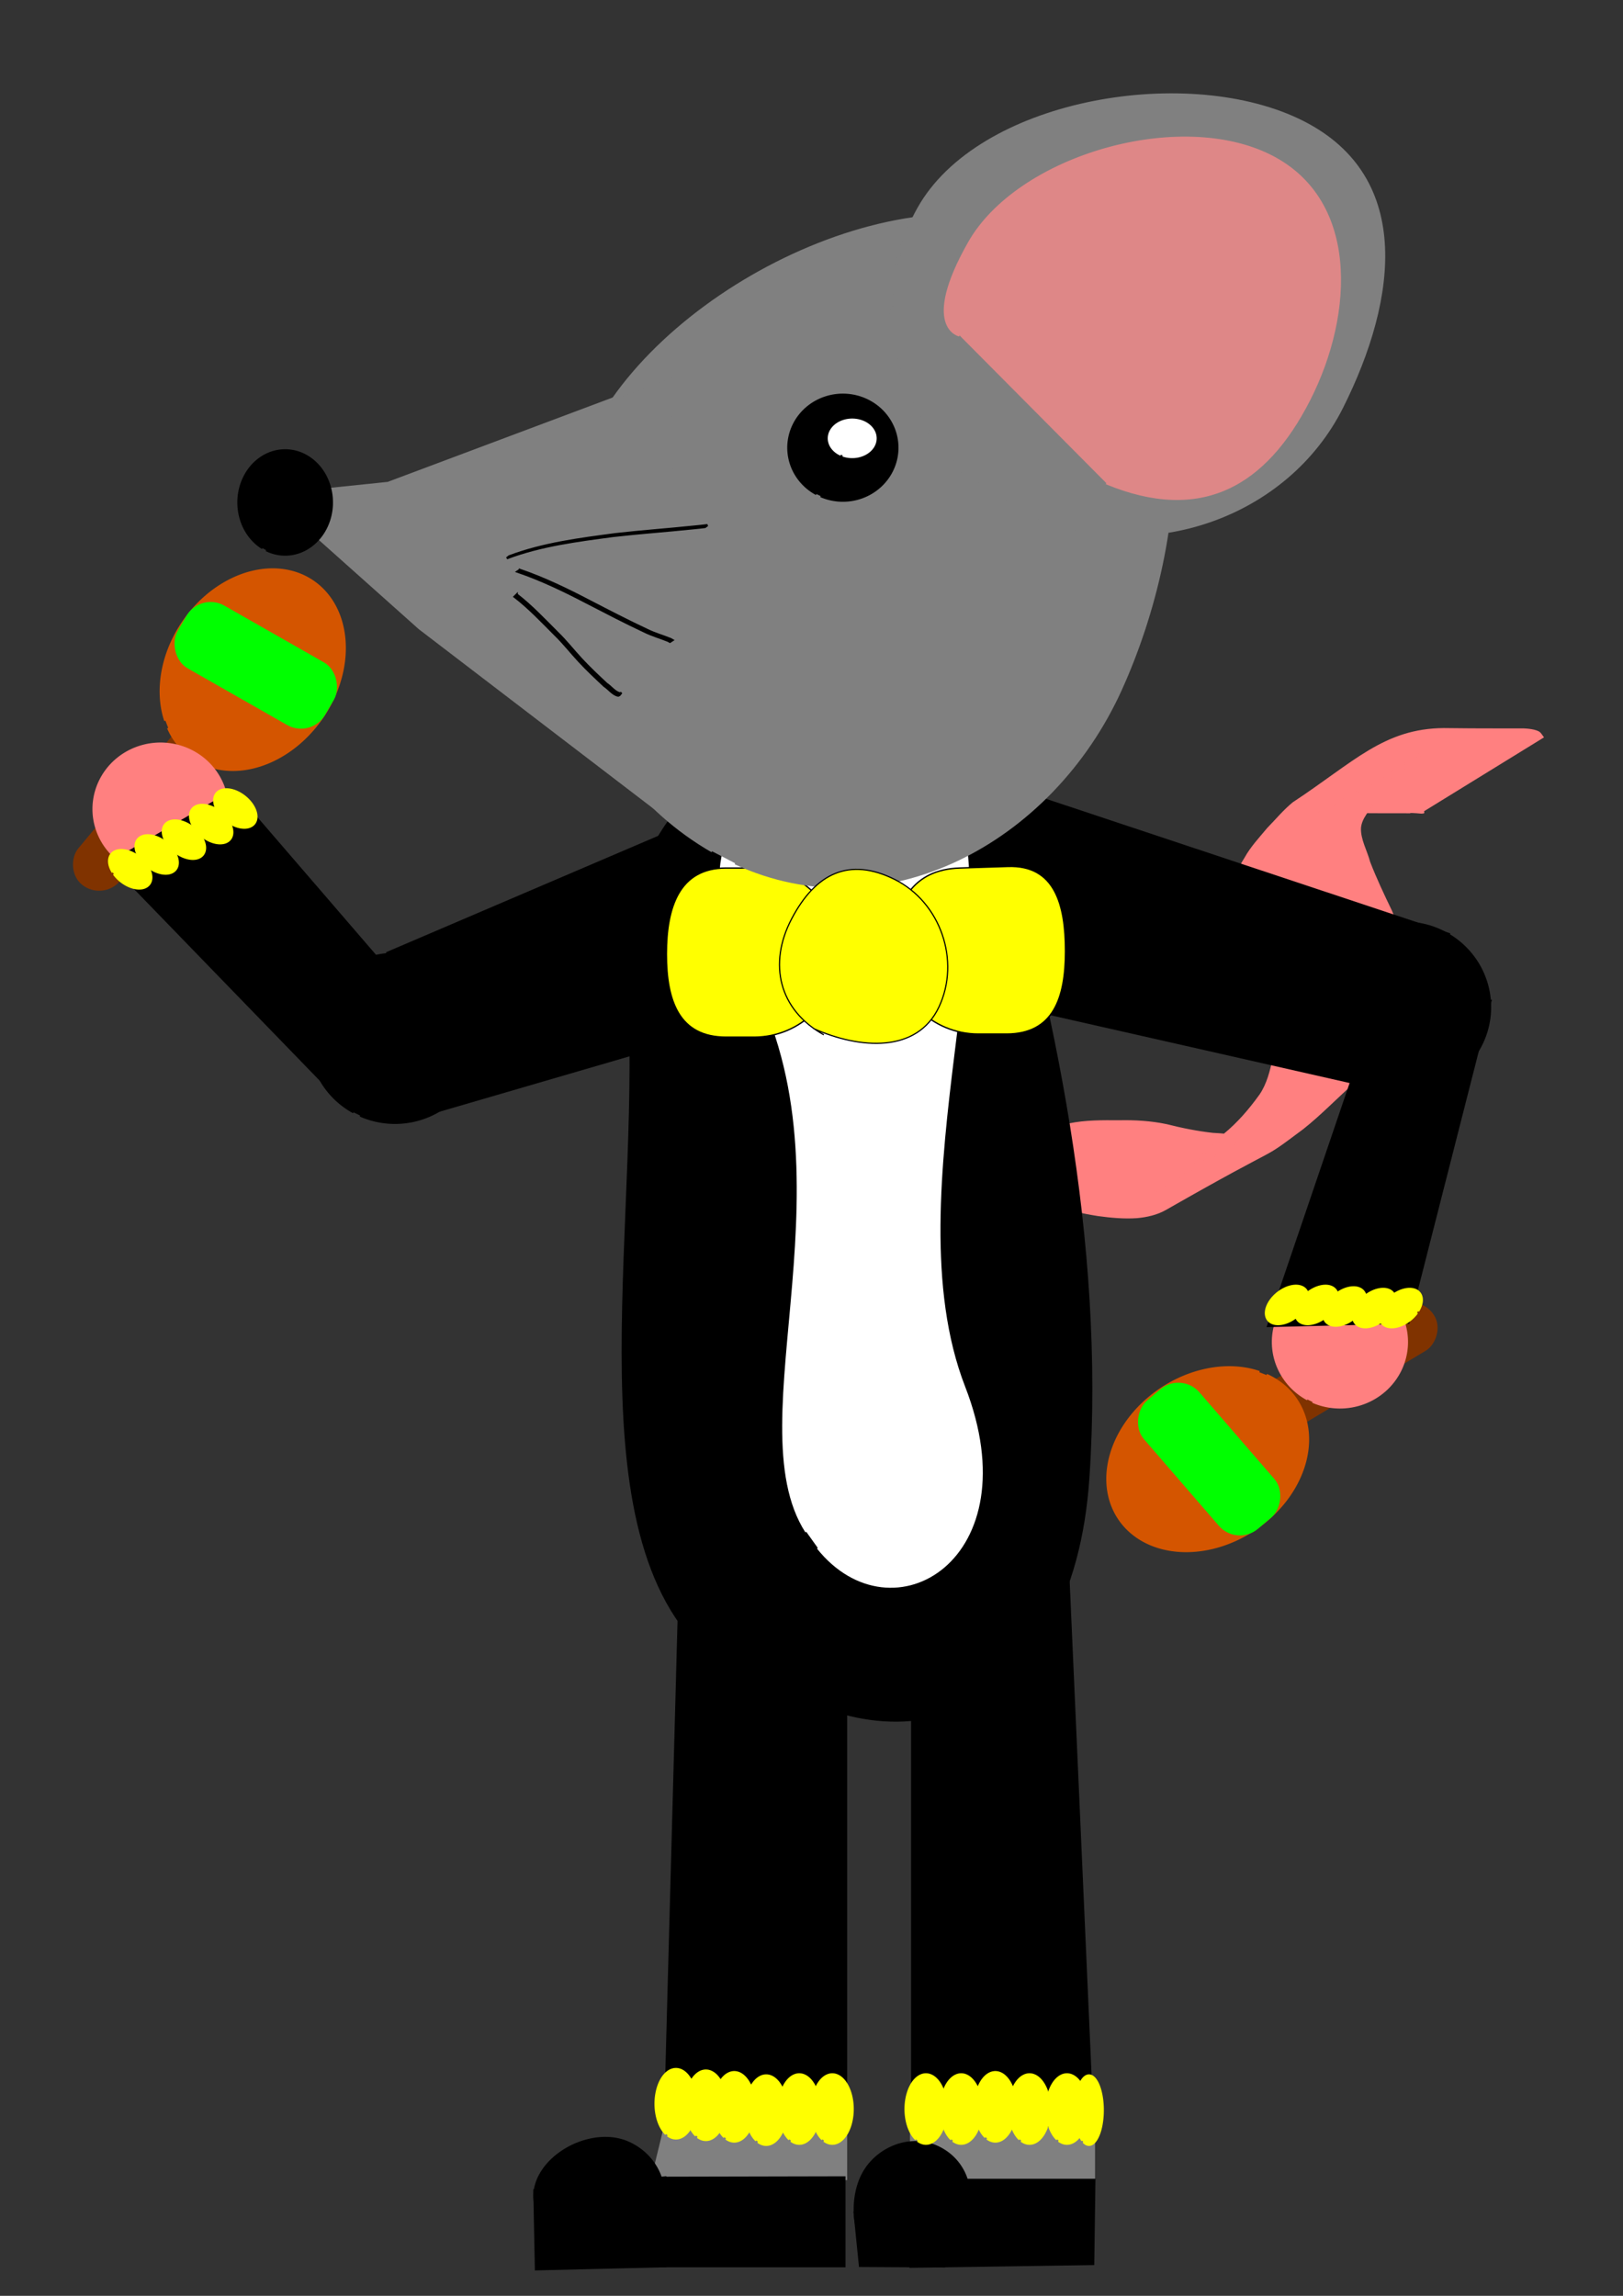 <?xml version="1.0" encoding="UTF-8" standalone="no"?>
<svg
   xmlns:dc="http://purl.org/dc/elements/1.1/"
   xmlns:cc="http://creativecommons.org/ns#"
   xmlns:rdf="http://www.w3.org/1999/02/22-rdf-syntax-ns#"
   xmlns:svg="http://www.w3.org/2000/svg"
   xmlns="http://www.w3.org/2000/svg"
   version="1.1"
   id="svg4164"
   viewBox="0 0 744.094 1052.362"
   height="297mm"
   width="210mm">
  <rect x="0" y="0" width="744.094" height="1052.362" fill="#333333" stroke="none"/>
  <title
     id="title4489">Mariachi Mouse</title>
  <defs
     id="defs4166" />
  <g
     id="layer6">
    <rect
       transform="matrix(0.788,0.616,-0.64,0.768,0,0)"
       ry="11.401"
       y="200.89"
       x="277.278"
       height="95.004"
       width="22.956"
       id="rect4356"
       style="opacity:1;fill:#803300;fill-opacity:1;stroke:#803300;stroke-width:1.335;stroke-opacity:1" />
    <path
       transform="matrix(0.799,0.601,-0.587,0.81,0,0)"
       d="m 255.355,218.375 a 38.614,48.856 0 0 1 -15.486,-65.475 38.614,48.856 0 0 1 51.404,-21 38.614,48.856 0 0 1 17.701,64.57 38.614,48.856 0 0 1 -50.641,23.781"
       id="path4358"
       style="opacity:1;fill:#d45500;fill-opacity:1;stroke:#d45500;stroke-width:1.139;stroke-opacity:1" />
    <rect
       transform="matrix(0.869,0.495,-0.504,0.864,0,0)"
       ry="12.105"
       y="190.806"
       x="216.608"
       height="32.232"
       width="76.687"
       id="rect4370"
       style="opacity:1;fill:#00ff00;fill-opacity:1;stroke:#00ff00;stroke-width:1.065;stroke-opacity:1" />
    <rect
       style="opacity:1;fill:#803300;fill-opacity:1;stroke:#803300;stroke-width:1.335;stroke-opacity:1"
       id="rect4473"
       width="22.956"
       height="95.004"
       x="844.339"
       y="-226.895"
       ry="11.401"
       transform="matrix(0.54,0.841,-0.858,0.514,0,0)" />
    <path
       style="opacity:1;fill:#d45500;fill-opacity:1;stroke:#d45500;stroke-width:1.139;stroke-opacity:1"
       id="path4475"
       d="M 847.327,89.936 A 38.614,48.856 0 0 1 831.841,24.461 38.614,48.856 0 0 1 883.245,3.461 38.614,48.856 0 0 1 900.945,68.032 38.614,48.856 0 0 1 850.304,91.813"
       transform="matrix(0.595,0.804,0.814,-0.581,0,0)" />
    <rect
       style="opacity:1;fill:#00ff00;fill-opacity:1;stroke:#00ff00;stroke-width:1.065;stroke-opacity:1"
       id="rect4477"
       width="76.687"
       height="32.232"
       x="830.673"
       y="2.207"
       ry="12.105"
       transform="matrix(0.654,0.756,-0.763,0.646,0,0)" />
    <path
       d="m 403.945,639.044 c -4.596,-2.085 -9.134,-4.568 -13.054,-7.773 -4.057,-3.838 -5.555,-8.877 -6.587,-14.194 -1.197,-7.214 -0.99,-13.54 0.871,-20.608 4.034,-11.339 11.323,-21.005 18.912,-30.184 4.665,-5.119 9.844,-9.926 15.873,-13.421 28.166,-16.328 43.611,-30.376 70.182,-37.419 7.544,-1.581 15.273,-1.484 22.938,-1.436 7.297,-0.156 14.526,0.268 21.674,1.766 7.028,1.778 14.068,3.205 21.285,4.006 3.845,0.122 7.783,0.813 11.639,0.519 1.778,-0.136 3.516,-0.593 5.277,-0.872 3.046,-0.576 5.626,-2.121 8.283,-3.611 1.119,-0.628 4.482,-2.501 3.369,-1.863 -53.56,30.722 -67.601,39.85 -47.162,26.705 8.665,-5.999 16.238,-13.37 23.914,-20.544 6.391,-5.21 11.696,-11.444 16.498,-18.103 3.433,-5.035 4.833,-10.973 6.148,-16.831 1.244,-6.148 1.351,-12.444 1.463,-18.693 0.269,-6.197 -1.576,-11.839 -3.938,-17.459 -3.486,-7.418 -6.959,-14.843 -10.019,-22.448 -2.031,-5.728 -4.315,-11.367 -5.254,-17.395 -0.756,-5.949 1.684,-10.868 4.743,-15.763 2.777,-5.037 6.731,-9.194 10.376,-13.587 3.854,-3.927 7.326,-8.166 11.591,-11.664 28.067,-18.483 41.65,-33.727 68.955,-33.937 4.114,0.022 8.228,0.085 12.341,0.116 4.035,0.026 8.069,0.029 12.104,0.031 4.039,10e-4 8.078,4e-4 12.117,6e-5 1.751,0.042 5.81,0.418 7.222,1.625 0.594,0.509 0.96,1.235 1.44,1.853 0,0 -54.996,33.866 -54.996,33.866 l 0,0 c 0.102,0.255 0.512,0.586 0.305,0.766 -0.107,0.093 -5.707,-0.605 -6.144,-0.204 -4.041,-2e-4 -8.082,-1e-4 -12.123,-0.008 -4.042,-0.01 -8.083,-0.026 -12.124,-0.059 -4.024,-0.025 -8.058,-0.098 -12.072,0.244 -2.751,0.338 -5.409,0.804 -7.944,1.988 -0.683,0.319 -2.645,1.442 -1.994,1.064 17.646,-10.25 35.319,-20.453 52.978,-30.679 -5.027,2.338 -8.762,5.915 -12.153,10.275 -2.075,1.777 -3.452,3.728 -5.264,5.741 -1.947,2.163 -4.345,3.919 -5.69,6.591 -2.398,3.813 -6.067,7.362 -6.457,12.028 -0.209,5.506 2.872,10.548 4.231,15.762 2.941,7.588 6.415,14.946 9.948,22.273 2.786,6.369 5.129,12.775 5.238,19.828 -0.072,6.578 -0.107,13.181 -0.926,19.718 -1.104,6.46 -2.542,13.015 -5.22,19.008 -4.07,7.386 -9.543,14.209 -15.884,19.758 -7.98,6.976 -15.283,14.714 -23.604,21.31 -21.904,16.339 -4.956,3.93 -62.886,37.02 -3.996,2.283 -8.579,3.313 -13.113,3.727 -5.943,0.403 -11.903,-0.151 -17.797,-0.95 -7.194,-1.119 -14.229,-2.911 -21.39,-4.189 -6.994,-0.848 -14.009,-0.997 -21.051,-0.856 -7.326,0.131 -14.699,0.518 -21.697,2.913 -20.798,7.669 -46.382,25.894 40.433,-25.077 1.925,-1.13 -3.964,2.06 -5.862,3.235 -1.965,1.217 -3.89,2.508 -5.711,3.931 -1.762,1.377 -3.345,2.969 -5.018,4.454 -7.71,8.403 -14.937,17.453 -19.728,27.882 -0.533,1.149 -1.175,2.253 -1.6,3.447 -1.619,4.553 -0.876,9.514 -0.602,14.204 0.513,3.743 0.939,7.497 4.16,9.934 3.942,2.634 8.103,4.887 12.454,6.777 0,0 -53.9,35.465 -53.9,35.465 z"
       id="path4503"
       style="opacity:1;fill:#ff8080;fill-opacity:1;stroke:#ff8080;stroke-opacity:1" />
  </g>
  <g
     id="layer5">
    <path
       d="M 58.681,397.201 A 30.817,30.103 0 0 1 46.322,356.858 30.817,30.103 0 0 1 87.346,343.919 30.817,30.103 0 0 1 101.473,383.705 30.817,30.103 0 0 1 61.057,398.358"
       id="path4341"
       style="opacity:1;fill:#ff8080;fill-opacity:1;stroke:#ff8080;stroke-width:0.797;stroke-opacity:1" />
    <path
       style="opacity:1;fill:#ff8080;fill-opacity:1;stroke:#ff8080;stroke-width:0.797;stroke-opacity:1"
       id="path4461"
       d="m 599.395,641.487 a 30.817,30.103 0 0 1 -12.359,-40.343 30.817,30.103 0 0 1 41.025,-12.939 30.817,30.103 0 0 1 14.127,39.785 30.817,30.103 0 0 1 -40.416,14.653" />
  </g>
  <g
     id="layer3">
    <path
       id="rect4280"
       d="m 312.137,705.88 75.761,-5.051 0,276.782 -83.179,2.143 z"
       style="opacity:1;fill:#000000;fill-opacity:1;stroke:#000000;stroke-opacity:1" />
    <path
       id="rect4284"
       d="m 418.201,680.624 69.704,-1.01 13.132,295.978 -82.836,0 z"
       style="opacity:1;fill:#000000;fill-opacity:1;stroke:#000000;stroke-width:0.997;stroke-opacity:1" />
    <path
       id="rect4332"
       d="m 26.884,472.829 185.604,0 8.904,99.781 -204.925,-24.629 z"
       style="opacity:1;fill:#000000;fill-opacity:1;stroke:#000000;stroke-width:0.797;stroke-opacity:1"
       transform="matrix(0.919,-0.393,0.323,0.946,0,0)" />
    <path
       d="m 162.104,509.872 a 39.216,38.755 0 0 1 -15.728,-51.938 39.216,38.755 0 0 1 52.206,-16.658 39.216,38.755 0 0 1 17.977,51.22 39.216,38.755 0 0 1 -51.431,18.864"
       id="path4334"
       style="opacity:1;fill:#000000;fill-opacity:1;stroke:#000000;stroke-width:0.966;stroke-opacity:1" />
    <path
       id="rect4336"
       d="m -536.653,-248.377 151.297,0 2.011,66.324 -156.986,-9.387 z"
       style="opacity:1;fill:#000000;fill-opacity:1;stroke:#000000;stroke-width:0.671;stroke-opacity:1"
       transform="matrix(-0.696,-0.718,0.878,-0.478,0,0)" />
    <path
       transform="matrix(0.781,0.624,-0.624,0.781,0,0)"
       d="m 290.103,280.23 a 11.071,6.964 0 0 1 -4.44,-9.333 11.071,6.964 0 0 1 14.739,-2.993 11.071,6.964 0 0 1 5.075,9.204 11.071,6.964 0 0 1 -14.52,3.39"
       id="path4345"
       style="opacity:1;fill:#ffff00;fill-opacity:1;stroke:#ffff00;stroke-opacity:1" />
    <path
       style="opacity:1;fill:#ffff00;fill-opacity:1;stroke:#ffff00;stroke-opacity:1"
       id="path4347"
       d="m 295.351,267.348 a 11.071,6.964 0 0 1 -4.44,-9.333 11.071,6.964 0 0 1 14.739,-2.993 11.071,6.964 0 0 1 5.075,9.204 11.071,6.964 0 0 1 -14.52,3.39"
       transform="matrix(0.781,0.624,-0.624,0.781,0,0)" />
    <path
       transform="matrix(0.781,0.624,-0.624,0.781,0,0)"
       d="m 300.879,254.243 a 11.071,6.964 0 0 1 -4.44,-9.333 11.071,6.964 0 0 1 14.739,-2.993 11.071,6.964 0 0 1 5.075,9.204 11.071,6.964 0 0 1 -14.52,3.39"
       id="path4349"
       style="opacity:1;fill:#ffff00;fill-opacity:1;stroke:#ffff00;stroke-opacity:1" />
    <path
       style="opacity:1;fill:#ffff00;fill-opacity:1;stroke:#ffff00;stroke-opacity:1"
       id="path4351"
       d="m 306.184,240.859 a 11.071,6.964 0 0 1 -4.44,-9.333 11.071,6.964 0 0 1 14.739,-2.993 11.071,6.964 0 0 1 5.075,9.204 11.071,6.964 0 0 1 -14.52,3.39"
       transform="matrix(0.781,0.624,-0.624,0.781,0,0)" />
    <path
       transform="matrix(0.781,0.624,-0.624,0.781,0,0)"
       d="m 310.372,228.367 a 11.071,6.964 0 0 1 -4.44,-9.333 11.071,6.964 0 0 1 14.739,-2.993 11.071,6.964 0 0 1 5.075,9.204 11.071,6.964 0 0 1 -14.52,3.39"
       id="path4353"
       style="opacity:1;fill:#ffff00;fill-opacity:1;stroke:#ffff00;stroke-opacity:1" />
    <path
       id="rect4372"
       d="m -781.854,192.716 237.197,1.347 -5.109,100.717 -218.799,-23.095 z"
       style="opacity:1;fill:#000000;fill-opacity:1;stroke:#000000;stroke-width:0.883;stroke-opacity:1"
       transform="matrix(-0.947,-0.321,-0.395,0.919,0,0)" />
    <path
       id="path4374"
       d="M 644.459 422.926 A 39.216 38.755 0 0 0 609.232 443.648 A 39.216 38.755 0 0 0 624.961 495.586 L 627.984 497.074 A 39.216 38.755 0 0 0 679.416 478.211 A 39.216 38.755 0 0 0 661.439 426.99 A 39.216 38.755 0 0 0 644.459 422.926 z "
       style="opacity:1;fill:#000000;fill-opacity:1;stroke:#000000;stroke-width:0.966;stroke-opacity:1" />
    <path
       id="rect4376"
       d="m -645.094,-803.928 152.421,-0.363 -1.783,52.193 -150.638,12.946 z"
       style="opacity:1;fill:#000000;fill-opacity:1;stroke:#000000;stroke-width:0.668;stroke-opacity:1"
       transform="matrix(0.245,-0.97,-1,0.024,0,0)" />
    <path
       transform="matrix(-0.781,0.624,0.624,0.781,0,0)"
       d="m -92.993,842.006 a 11.071,6.964 0 0 1 -4.44,-9.333 11.071,6.964 0 0 1 14.739,-2.993 11.071,6.964 0 0 1 5.075,9.204 11.071,6.964 0 0 1 -14.52,3.39"
       id="path4463"
       style="opacity:1;fill:#ffff00;fill-opacity:1;stroke:#ffff00;stroke-opacity:1" />
    <path
       style="opacity:1;fill:#ffff00;fill-opacity:1;stroke:#ffff00;stroke-opacity:1"
       id="path4465"
       d="m -103.594,850.48 a 11.071,6.964 0 0 1 -4.44,-9.333 11.071,6.964 0 0 1 14.739,-2.993 11.071,6.964 0 0 1 5.075,9.204 11.071,6.964 0 0 1 -14.52,3.39"
       transform="matrix(-0.781,0.624,0.624,0.781,0,0)" />
    <path
       transform="matrix(-0.781,0.624,0.624,0.781,0,0)"
       d="m -113.191,859.065 a 11.071,6.964 0 0 1 -4.44,-9.333 11.071,6.964 0 0 1 14.739,-2.993 11.071,6.964 0 0 1 5.075,9.204 11.071,6.964 0 0 1 -14.52,3.39"
       id="path4467"
       style="opacity:1;fill:#ffff00;fill-opacity:1;stroke:#ffff00;stroke-opacity:1" />
    <path
       style="opacity:1;fill:#ffff00;fill-opacity:1;stroke:#ffff00;stroke-opacity:1"
       id="path4469"
       d="m -123.347,868.096 a 11.071,6.964 0 0 1 -4.44,-9.333 11.071,6.964 0 0 1 14.739,-2.993 11.071,6.964 0 0 1 5.075,9.204 11.071,6.964 0 0 1 -14.52,3.39"
       transform="matrix(-0.781,0.624,0.624,0.781,0,0)" />
    <path
       transform="matrix(-0.781,0.624,0.624,0.781,0,0)"
       d="m -132.832,875.678 a 11.071,6.964 0 0 1 -4.44,-9.333 11.071,6.964 0 0 1 14.739,-2.993 11.071,6.964 0 0 1 5.075,9.204 11.071,6.964 0 0 1 -14.52,3.39"
       id="path4471"
       style="opacity:1;fill:#ffff00;fill-opacity:1;stroke:#ffff00;stroke-opacity:1" />
  </g>
  <g
     id="layer2">
    <path
       id="path4802"
       d="M 322.47,756.138 C 262,698.036 296.072,554.542 287.815,446.289 279.375,335.62 431.959,287.088 454.95,365.59 482.46,459.522 506.174,568.673 498.912,677.211 491.404,789.433 409.678,813.466 346.552,764.616"
       style="opacity:1;fill:#000000;fill-opacity:1;stroke:#000000;stroke-width:1.13;stroke-opacity:1" />
    <path
       id="path4833"
       d="m 369.646,702.153 c -32.645,-50.734 25.843,-165.446 -27.511,-258.207 -47.052,-81.804 57.926,-129.552 91.318,-82.814 33.393,46.738 -26.222,185.064 8.588,274.639 30.55,78.612 -33.028,116.439 -67.106,73.784"
       style="opacity:1;fill:#ffffff;fill-opacity:1;stroke:#ffffff;stroke-width:0.952;stroke-opacity:1" />
    <path
       id="rect4837"
       d="m 332.857,397.886 12.857,0 c 21.474,0 38.762,17.288 38.762,38.762 0,21.474 -17.288,38.762 -38.762,38.762 l -12.857,0 c -21.474,0 -27.333,-16.573 -27.333,-38.047 0,-21.474 5.859,-39.476 27.333,-39.476 z"
       style="display:inline;opacity:1;fill:#ffff00;fill-opacity:1;stroke:#000000;stroke-width:0.62;stroke-opacity:1" />
    <path
       id="rect4839"
       d="m 440,397.886 22.143,-0.714 c 21.463,-0.692 26.359,17.374 26.359,38.848 0,21.474 -5.599,37.961 -27.073,37.961 l -12.857,0 c -21.474,0 -38.762,-17.288 -38.762,-38.762 0,-21.474 8.727,-36.641 30.19,-37.333 z"
       style="display:inline;opacity:1;fill:#ffff00;fill-opacity:1;stroke:#000000;stroke-width:0.62;stroke-opacity:1" />
    <path
       id="rect4302"
       d="m 304.709,975.457 83.201,2.143 0,21.235 -88.915,0 z"
       style="opacity:1;fill:#808080;fill-opacity:1;stroke:#808080;stroke-width:0.979;stroke-opacity:1" />
    <rect
       style="opacity:1;fill:#808080;fill-opacity:1;stroke:#808080;stroke-width:0.994;stroke-opacity:1"
       id="rect4304"
       width="83.848"
       height="23.239"
       x="417.695"
       y="975.588" />
    <path
       id="rect4306"
       d="m 304.821,998.255 82.321,-0.179 0,40.714 -87.857,0 z"
       style="opacity:1;fill:#000000;fill-opacity:1;stroke:#000000;stroke-opacity:1" />
    <path
       id="path4308"
       d="m 261.881,1029.728 c -13.597,-7.053 -21.336,-20.144 -14.107,-33.04 7.229,-12.896 26.775,-20.868 40.683,-14.37 13.908,6.498 19.727,22.225 13.097,35.402 -6.63,13.176 -23.277,18.969 -37.471,13.038"
       style="opacity:1;fill:#000000;fill-opacity:1;stroke:#000000;stroke-opacity:1" />
    <path
       id="rect4312"
       d="M 245,1003.969 305,998.076 l 0,40.714 -59.286,1.429 z"
       style="opacity:1;fill:#000000;fill-opacity:1;stroke:#000000;stroke-opacity:1" />
    <path
       id="rect4314"
       d="m 418.141,999.197 83.596,0 -0.536,38.596 -83.774,1.25 z"
       style="opacity:1;fill:#000000;fill-opacity:1;stroke:#000000;stroke-width:0.976;stroke-opacity:1" />
    <path
       id="rect4325"
       d="m 391.682,1014.044 39.136,-13.214 2.082,38.157 -38.718,-0.228 z"
       style="opacity:1;fill:#000000;fill-opacity:1;stroke:#000000;stroke-width:0.793;stroke-opacity:1" />
    <path
       id="path4327"
       d="m 402.563,1034.939 c -12.258,-6.454 -13.309,-27.004 -6.792,-38.803 6.517,-11.799 21.751,-17.908 34.29,-11.963 12.539,5.945 17.785,20.335 11.808,32.391 -5.977,12.055 -20.985,17.355 -33.781,11.93"
       style="opacity:1;fill:#000000;fill-opacity:1;stroke:#000000;stroke-width:0.908;stroke-opacity:1" />
  </g>
  <g
     id="layer4" />
  <g
     style="display:inline"
     id="layer1">
    <path
       id="path4732"
       d="M 326.459,390.217 C 261.193,352.599 236.758,267.543 271.457,198.763 306.156,129.984 420.6,74.419 487.36,109.075 c 66.76,34.655 58.325,136.719 26.502,206.991 -31.823,70.273 -108.698,111.267 -176.83,79.64"
       style="opacity:1;fill:#808080;fill-opacity:1;stroke:#808080;stroke-opacity:1" />
    <path
       id="path4734"
       d="M 464.617,232.377 C 412.988,205.502 393.657,144.736 421.107,95.599 448.556,46.462 542.013,30.003 594.825,54.761 647.638,79.519 640.437,136.415 615.263,186.619 590.089,236.822 526.878,258.893 472.981,236.298"
       style="opacity:1;fill:#808080;fill-opacity:1;stroke:#808080;stroke-width:1.157;stroke-opacity:1" />
    <path
       id="path4740"
       d="m 439.872,153.699 c 0,0 -17.561,-3.597 4.472,-42.427 22.033,-38.83 93.736,-60.292 136.126,-40.727 42.39,19.565 39.921,72.981 19.715,112.654 -20.206,39.673 -49.73,56.104 -92.99,38.248"
       style="opacity:1;fill:#de8787;fill-opacity:1;stroke:#de8787;stroke-width:1.123;stroke-opacity:1" />
    <path
       id="path4758"
       d="m 308.571,172.362 -1.699,100.981 -1.699,100.981 -112.867,-86.307 -68.42,-61.053 53.956,-5.583 z"
       style="opacity:1;fill:#808080;fill-opacity:1;stroke:#808080;stroke-opacity:1" />
    <path
       d="m 120.349,251.254 a 21.453,23.927 0 0 1 -8.604,-32.067 21.453,23.927 0 0 1 28.559,-10.285 21.453,23.927 0 0 1 9.834,31.623 21.453,23.927 0 0 1 -28.135,11.647"
       id="path4760"
       style="opacity:1;fill:#000000;fill-opacity:1;stroke:#000000;stroke-width:0.952;stroke-opacity:1" />
    <path
       d="m 233.463,255.012 c 15.636,-5.888 32.294,-7.974 48.751,-10.17 11.988,-1.363 24.021,-2.218 36.02,-3.467 2.04,-0.213 4.085,-0.37 6.116,-0.662 0,0 -1.142,0.854 -1.142,0.854 l 0,0 c -2.031,0.281 -4.075,0.443 -6.114,0.654 -11.996,1.244 -24.025,2.091 -36.008,3.463 -16.456,2.196 -33.114,4.293 -48.74,10.208 0,0 1.116,-0.879 1.116,-0.879 z"
       id="path4782"
       style="opacity:1;fill:#000000;fill-opacity:1;stroke:#000000;stroke-opacity:1" />
    <path
       d="m 238.354,261.218 c 11.052,3.798 21.565,8.868 31.902,14.274 8.801,4.552 17.582,9.117 26.558,13.312 3.432,1.69 7.146,2.694 10.67,4.142 0.284,0.165 0.567,0.33 0.851,0.495 0,0 -1.196,0.777 -1.196,0.777 l 0,0 c -0.28,-0.16 -0.56,-0.32 -0.839,-0.48 -3.532,-1.432 -7.235,-2.464 -10.67,-4.15 -8.975,-4.198 -17.751,-8.774 -26.554,-13.322 -10.334,-5.402 -20.846,-10.466 -31.899,-14.249 0,0 1.178,-0.799 1.178,-0.799 z"
       id="path4784"
       style="opacity:1;fill:#000000;fill-opacity:1;stroke:#000000;stroke-opacity:1" />
    <path
       d="m 236.911,272.524 c 6.749,5.215 12.604,11.457 18.622,17.47 3.932,3.796 7.279,8.126 10.998,12.116 3.672,3.966 7.616,7.659 11.563,11.345 1.867,1.142 4.049,4.162 6.314,4.354 0.165,-0.109 0.33,-0.219 0.495,-0.329 0,0 -0.892,1.114 -0.892,1.114 l 0,0 c -0.188,0.09 -0.376,0.18 -0.563,0.27 -2.364,-0.332 -4.429,-3.188 -6.377,-4.42 -3.948,-3.689 -7.893,-7.386 -11.569,-11.352 -3.719,-3.988 -7.062,-8.32 -10.991,-12.116 -6.013,-6.011 -11.866,-12.251 -18.618,-17.455 0,0 1.017,-0.997 1.017,-0.997 z"
       id="path4786"
       style="opacity:1;fill:#000000;fill-opacity:1;stroke:#000000;stroke-opacity:1" />
    <path
       d="m 374.325,226.469 a 25,24.286 0 0 1 -10.026,-32.547 25,24.286 0 0 1 33.281,-10.439 25,24.286 0 0 1 11.46,32.097 25,24.286 0 0 1 -32.787,11.822"
       id="path4796"
       style="opacity:1;fill:#000000;fill-opacity:1;stroke:#000000;stroke-opacity:1" />
    <path
       d="m 385.527,208.434 a 10.714,8.571 0 0 1 -4.297,-11.487 10.714,8.571 0 0 1 14.263,-3.684 10.714,8.571 0 0 1 4.911,11.329 10.714,8.571 0 0 1 -14.052,4.172"
       id="path4798"
       style="opacity:1;fill:#ffffff;fill-opacity:1;stroke:#ffffff;stroke-opacity:1" />
    <path
       id="path4835"
       d="m 377.709,474.35 c -20.507,-11.346 -25.659,-32.454 -14.756,-53.199 10.903,-20.745 26.286,-28.468 47.262,-18.015 20.976,10.452 30.257,37.267 20.258,58.462 -9.999,21.195 -36.116,19.401 -57.523,9.862"
       style="opacity:1;fill:#ffff00;fill-opacity:1;stroke:#000000;stroke-width:0.548;stroke-opacity:1" />
    <path
       id="path3660"
       d="m 305.396,978.198 a 9.304,15.869 0 0 1 -3.731,-21.268 9.304,15.869 0 0 1 12.385,-6.821 9.304,15.869 0 0 1 4.265,20.974 9.304,15.869 0 0 1 -12.202,7.725"
       style="opacity:1;fill:#ffff00;fill-opacity:1;stroke:#ffff00;stroke-width:1.08;stroke-opacity:1" />
    <path
       style="opacity:1;fill:#ffff00;fill-opacity:1;stroke:#ffff00;stroke-width:1.08;stroke-opacity:1"
       id="path3662"
       d="m 319.119,978.913 a 9.304,15.869 0 0 1 -3.731,-21.268 9.304,15.869 0 0 1 12.385,-6.821 9.304,15.869 0 0 1 4.265,20.974 9.304,15.869 0 0 1 -12.202,7.725" />
    <path
       d="m 332.129,979.627 a 9.304,15.869 0 0 1 -3.731,-21.268 9.304,15.869 0 0 1 12.385,-6.821 9.304,15.869 0 0 1 4.265,20.974 9.304,15.869 0 0 1 -12.202,7.725"
       id="path3664"
       style="opacity:1;fill:#ffff00;fill-opacity:1;stroke:#ffff00;stroke-width:1.08;stroke-opacity:1" />
    <path
       style="opacity:1;fill:#ffff00;fill-opacity:1;stroke:#ffff00;stroke-width:1.08;stroke-opacity:1"
       id="path3666"
       d="m 346.776,981.142 a 9.304,15.869 0 0 1 -3.731,-21.268 9.304,15.869 0 0 1 12.385,-6.821 9.304,15.869 0 0 1 4.265,20.974 9.304,15.869 0 0 1 -12.202,7.725" />
    <path
       d="m 361.928,980.637 a 9.304,15.869 0 0 1 -3.731,-21.268 9.304,15.869 0 0 1 12.385,-6.821 9.304,15.869 0 0 1 4.265,20.974 9.304,15.869 0 0 1 -12.202,7.725"
       id="path3668"
       style="opacity:1;fill:#ffff00;fill-opacity:1;stroke:#ffff00;stroke-width:1.08;stroke-opacity:1" />
    <path
       style="opacity:1;fill:#ffff00;fill-opacity:1;stroke:#ffff00;stroke-width:1.08;stroke-opacity:1"
       id="path3670"
       d="m 377.081,980.637 a 9.304,15.869 0 0 1 -3.731,-21.268 9.304,15.869 0 0 1 12.385,-6.821 9.304,15.869 0 0 1 4.265,20.974 9.304,15.869 0 0 1 -12.202,7.725" />
    <path
       d="m 420.012,980.637 a 9.304,15.869 0 0 1 -3.731,-21.268 9.304,15.869 0 0 1 12.385,-6.821 9.304,15.869 0 0 1 4.265,20.974 9.304,15.869 0 0 1 -12.202,7.725"
       id="path3672"
       style="opacity:1;fill:#ffff00;fill-opacity:1;stroke:#ffff00;stroke-width:1.08;stroke-opacity:1" />
    <path
       style="opacity:1;fill:#ffff00;fill-opacity:1;stroke:#ffff00;stroke-width:1.08;stroke-opacity:1"
       id="path3674"
       d="m 436.175,980.637 a 9.304,15.869 0 0 1 -3.731,-21.268 9.304,15.869 0 0 1 12.385,-6.821 9.304,15.869 0 0 1 4.265,20.974 9.304,15.869 0 0 1 -12.202,7.725" />
    <path
       d="m 451.832,979.627 a 9.304,15.869 0 0 1 -3.731,-21.268 9.304,15.869 0 0 1 12.385,-6.821 9.304,15.869 0 0 1 4.265,20.974 9.304,15.869 0 0 1 -12.202,7.725"
       id="path3676"
       style="opacity:1;fill:#ffff00;fill-opacity:1;stroke:#ffff00;stroke-width:1.08;stroke-opacity:1" />
    <path
       style="opacity:1;fill:#ffff00;fill-opacity:1;stroke:#ffff00;stroke-width:1.08;stroke-opacity:1"
       id="path3678"
       d="m 467.489,980.637 a 9.304,15.869 0 0 1 -3.731,-21.268 9.304,15.869 0 0 1 12.385,-6.821 9.304,15.869 0 0 1 4.265,20.974 9.304,15.869 0 0 1 -12.202,7.725" />
    <path
       d="m 484.662,980.637 a 9.304,15.869 0 0 1 -3.731,-21.268 9.304,15.869 0 0 1 12.385,-6.821 9.304,15.869 0 0 1 4.265,20.974 9.304,15.869 0 0 1 -12.202,7.725"
       id="path3680"
       style="opacity:1;fill:#ffff00;fill-opacity:1;stroke:#ffff00;stroke-width:1.08;stroke-opacity:1" />
    <path
       style="opacity:1;fill:#ffff00;fill-opacity:1;stroke:#ffff00;stroke-width:0.896;stroke-opacity:1"
       id="path3682"
       d="m 496.182,981.223 a 6.369,15.961 0 0 1 -2.554,-21.391 6.369,15.961 0 0 1 8.478,-6.861 6.369,15.961 0 0 1 2.919,21.095 6.369,15.961 0 0 1 -8.352,7.769" />
  </g>
</svg>
